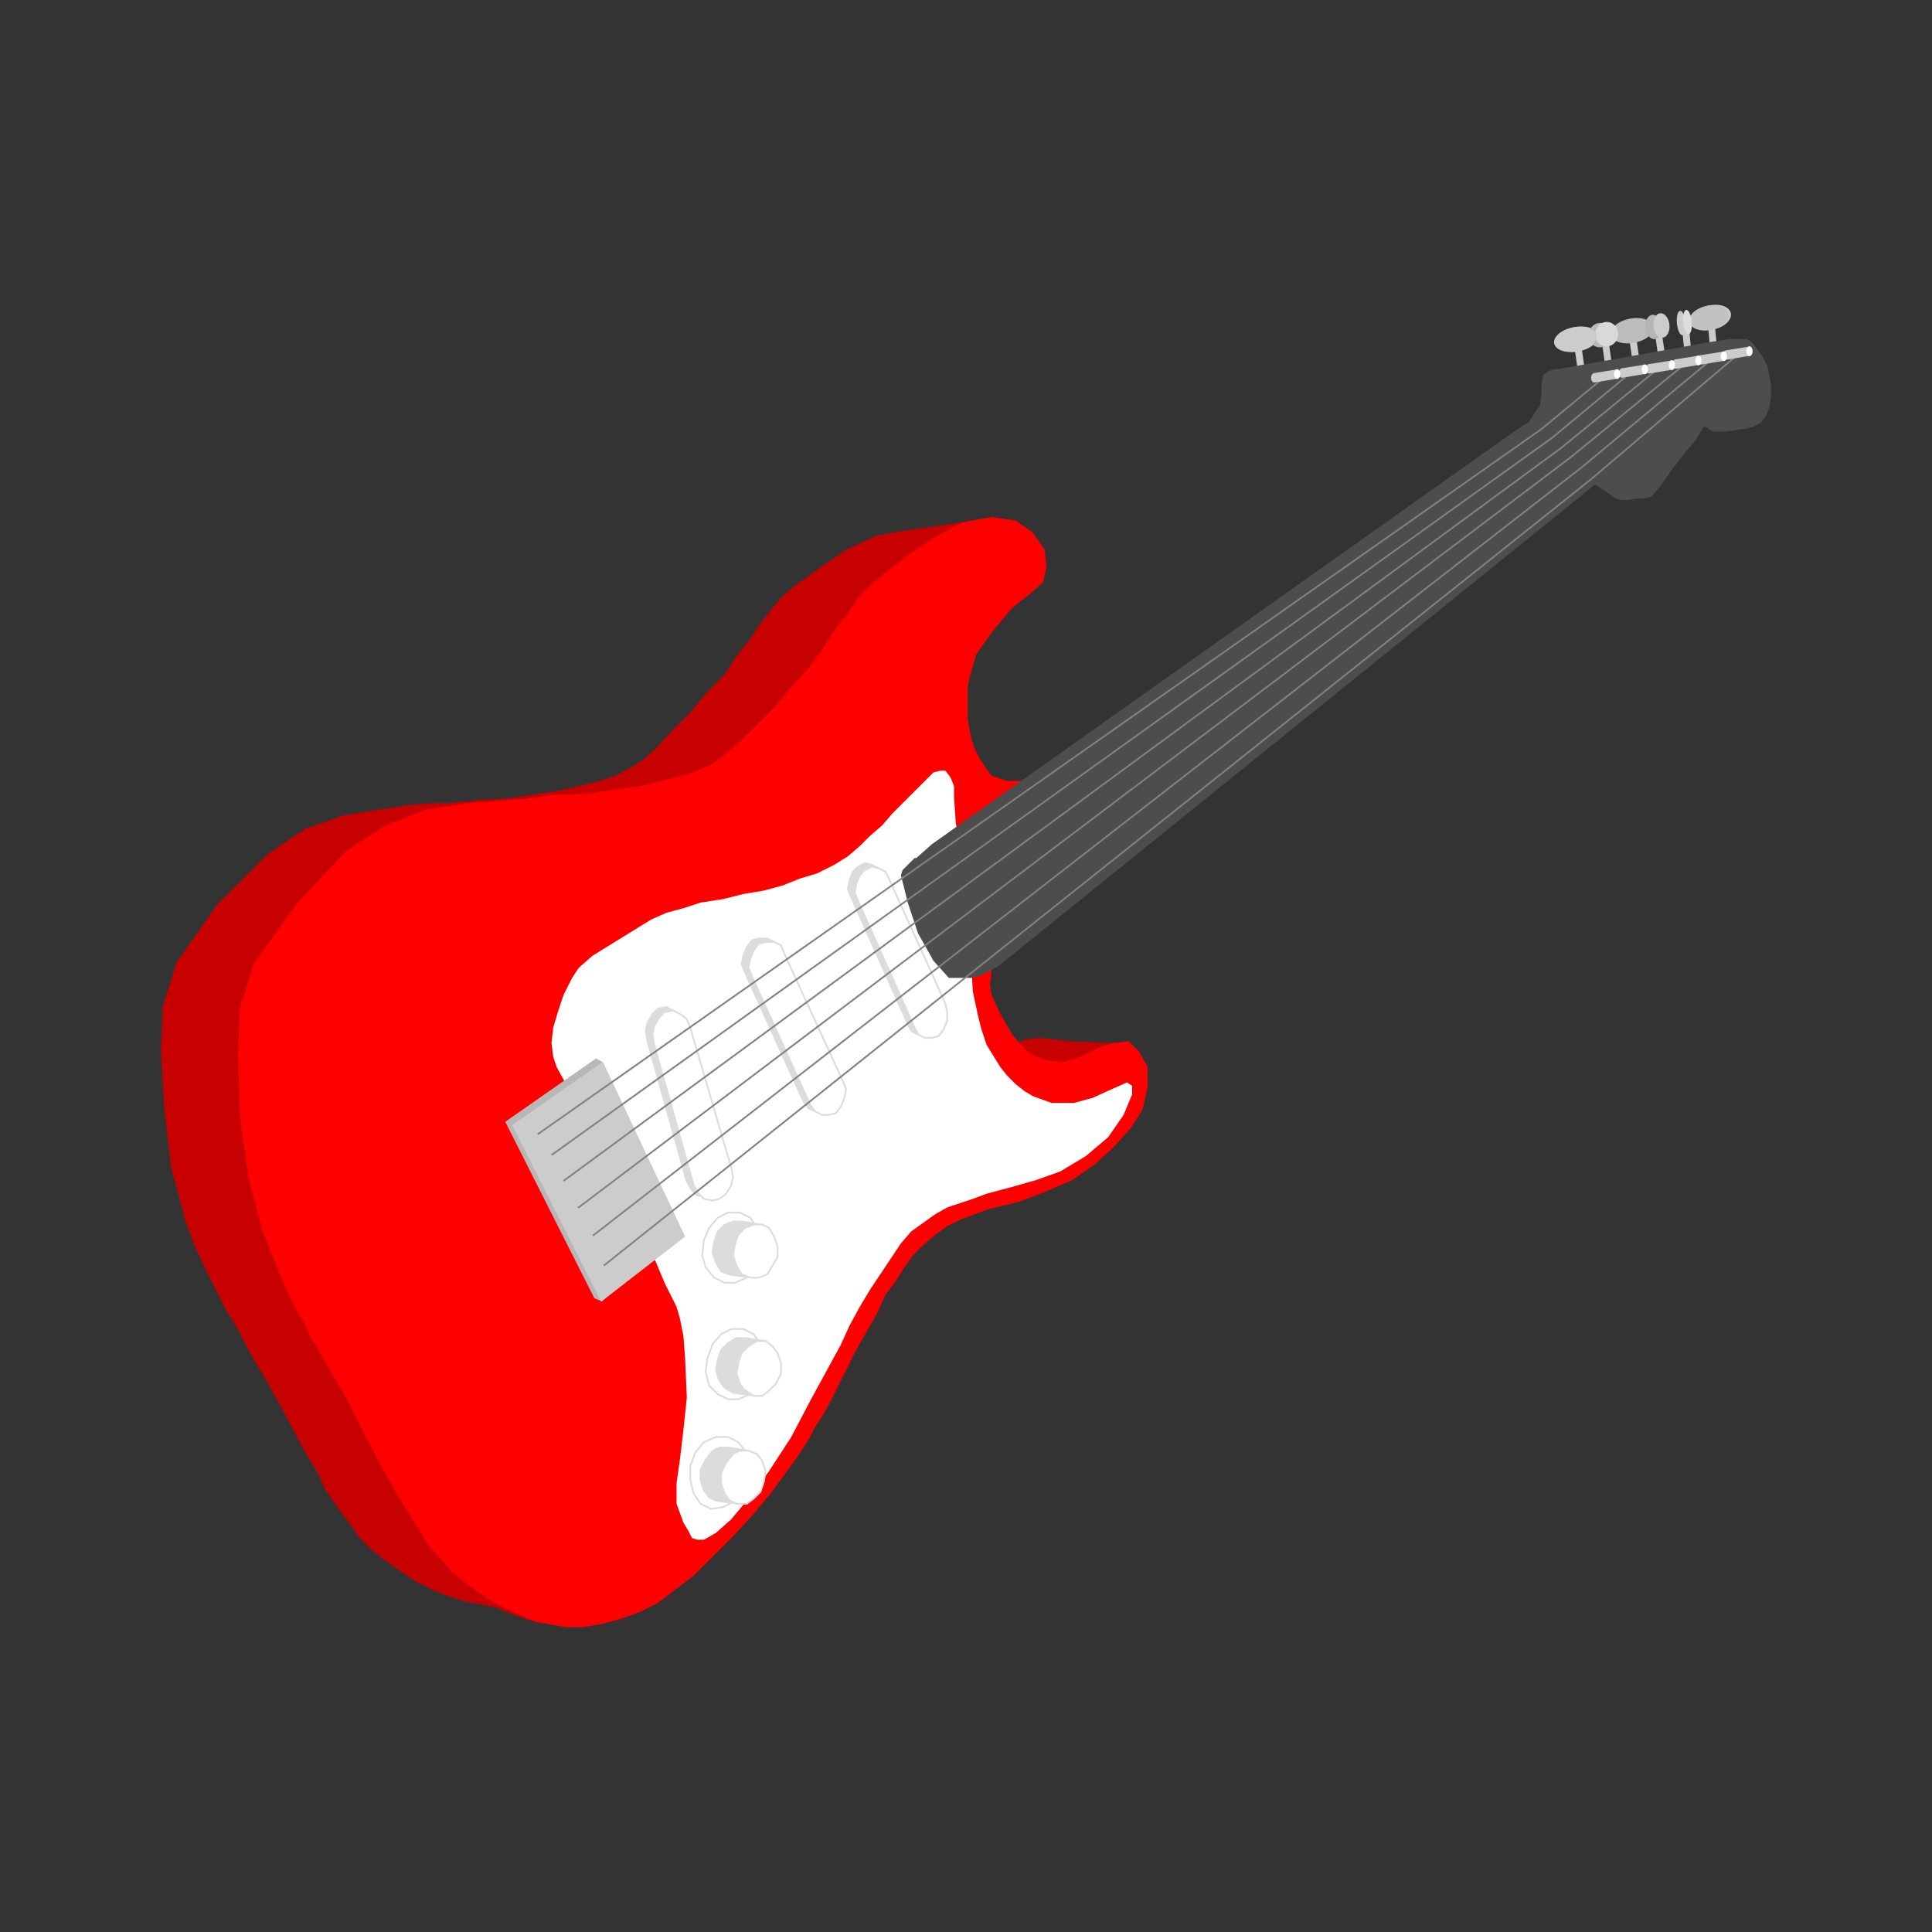 <svg:svg xmlns:dc="http://purl.org/dc/elements/1.1/" xmlns:ns2="http://web.resource.org/cc/" xmlns:rdf="http://www.w3.org/1999/02/22-rdf-syntax-ns#" xmlns:svg="http://www.w3.org/2000/svg" height="112.8" id="svg2" version="1.0" viewBox="-9.4 -17.805 112.8 112.8" width="112.8">
  <svg:rect x="-9.4" y="-17.805" width="112.8" height="112.8" fill="#333333" stroke="none"/>
  <svg:title id="title4">guitar.aoi</svg:title>
  <svg:g id="g3228" transform="matrix(.1 0 0 .1 29.2 21.891)">
    <svg:path d="m217-86l-66.44 99.441-162.56 530.56-11 4-11 3-11 2h-11l-11-2-6-1-7-2-11-4-4-2-9-2-11-2-6-2-6-2-5-2-6-3-6-3-6-4-10-7-9-7-7-7-7-10-4-5-4-6-5-7-4-9-10-17-10-19-10-18-10-17-4-8-5-9-5-8-4-8-8-16-7-15-5-14-8-30-4-34-2-34 1-26 8-26 24-34 29-29 22-15 23-8 25-4 13-2 14-1h10l6-1h6l5-1h6l12-1 13-2 14-2 13-3 12-3 9-3 8-4 8-5 8-7 9-10 11-11 10-12 10-10 7-11 8-10 6-9 7-9 6-7 7-6 14-10 16-11 17-8 16-3 28-4 24-4 14 2 10 7zm-302 155" fill="#c70000" id="line13304" />
    <svg:path d="m266.94 214.85l-2.94-2.85-25-1-18-2-8 1-10 3 1.1 8.11 42.15 4.28 19.65-8.17 1.04-2.37z" fill="#c70000" id="line17604" />
    <svg:g id="g69482">
      <svg:path d="m615-209h-4l2 21 4-1-2-20z" fill="#ccc" id="line80" />
      <svg:path d="m614-189" fill="#ccc" id="line110" />
      <svg:path d="m613-188" fill="#ccc" id="line114" />
      <svg:path d="m599-207" fill="#ccc" id="line542" />
      <svg:path d="m600-207" fill="#ccc" id="line546" />
      <svg:path d="m599-207" fill="#ccc" id="line550" />
      <svg:path d="m596-206l4-1 2 21h-4l-2-20z" fill="#ccc" id="line560" />
      <svg:path d="m583-183l4-1-3-20h-4l3 21z" fill="#ccc" id="line1042" />
      <svg:path d="m568-180l4-1-3-21-4 1 3 21z" fill="#ccc" id="line1520" />
      <svg:path d="m552-178h4l-3-21h-4l3 21z" fill="#ccc" id="line2000" />
      <svg:path d="m536-175l4-1-3-21-4 1 3 21z" fill="#ccc" id="line2480" />
      <svg:path d="m579.24-212.82a12.621 6.395 0 1 1 -25.25 0 12.621 6.395 0 1 1 25.25 0z" fill="#bcbcbc" id="path20764" transform="matrix(.983 -.186 .207 1.095 53.99 134.56)" />
      <svg:path d="m579.24-212.82a12.621 6.395 0 1 1 -25.25 0 12.621 6.395 0 1 1 25.25 0z" fill="#ccc" id="path20766" transform="matrix(.983 -.186 .207 1.095 21.68 139.5)" />
      <svg:path d="m579.24-212.82a12.621 6.395 0 1 1 -25.25 0 12.621 6.395 0 1 1 25.25 0z" fill="#b7b7b7" id="path20768" transform="matrix(.533 -.013 .008 1.114 247.91 43.158)" />
      <svg:path d="m579.24-212.82a12.621 6.395 0 1 1 -25.25 0 12.621 6.395 0 1 1 25.25 0z" fill="#b5b5b5" id="path20770" transform="matrix(.363 -.091 .183 1.098 412.68 79.193)" />
      <svg:path d="m579.24-212.82a12.621 6.395 0 1 1 -25.25 0 12.621 6.395 0 1 1 25.25 0z" fill="#ccc" id="path20772" transform="matrix(.198 -.034 .114 1.108 507.68 46.709)" />
      <svg:path d="m579.24-212.82a12.621 6.395 0 1 1 -25.25 0 12.621 6.395 0 1 1 25.25 0z" fill="#ccc" id="path20774" transform="matrix(.903 -.186 .19 1.095 141.94 126.82)" />
      <svg:path d="m579.24-212.82a12.621 6.395 0 1 1 -25.25 0 12.621 6.395 0 1 1 25.25 0z" fill="#c2c2c2" id="path20776" transform="matrix(.903 -.186 .19 1.095 140.48 127.04)" />
      <svg:path d="m579.24-212.82a12.621 6.395 0 1 1 -25.25 0 12.621 6.395 0 1 1 25.25 0z" fill="#ddd" id="path20778" transform="matrix(.198 -.034 .114 1.108 511.27 46.148)" />
      <svg:path d="m579.24-212.82a12.621 6.395 0 1 1 -25.25 0 12.621 6.395 0 1 1 25.25 0z" fill="#ccc" id="path20780" transform="matrix(.363 -.091 .183 1.098 417.28 78.296)" />
      <svg:path d="m579.24-212.82a12.621 6.395 0 1 1 -25.25 0 12.621 6.395 0 1 1 25.25 0z" fill="#d9d9d9" id="path20782" transform="matrix(.533 -.013 .008 1.114 251.72 42.597)" />
      <svg:path d="m579.24-212.82a12.621 6.395 0 1 1 -25.25 0 12.621 6.395 0 1 1 25.25 0z" fill="#ccc" id="path20784" transform="matrix(.983 -.186 .207 1.095 20.894 139.61)" />
    </svg:g>
    <svg:path d="m284 238v-12l-5-9-6-6-9 1-9 3-10 5-10 3-10-1-6-2-5-3-5-5-4-5-7-12-5-11-1-6 1-9 6-14 7-17 8-16 8-15 13-29-5-7-3-6-4-7h-3l-8 1h-10l-9-3-3-4-4-6-3-6-2-6-2-11v-19l1-5 4-14 10-14 11-13 10-8 8-7 2-9-1-10-7-10-10-7-14-2-17 3-17 9-16 11-14 11-7 6-7 7-6 9-7 9-7 11-8 11-10 11-10 12-11 11-10 10-8 7-8 6-9 4-9 3-12 3-12 3-14 2-14 2-12 1h-12l-11 2-13 1-13 1-12 1-25 4-23 9-23 15-29 31-25 35-8 26-1 27 1 35 5 36 8 31 6 15 6 15 8 17 5 8 4 9 5 8 5 9 10 17 10 20 10 19 10 18 5 8 5 8 4 6 3 6 8 9 7 8 9 7 11 8 5 3 6 3 6 3 12 5 6 1 11 2h11l11-2 11-3 11-4 10-5 21-16 23-23 12-13 10-12 8-11 8-11 7-11 3-6 4-6 4-7 4-8 4-8 4-8 4-8 4-7 8-14 5-11 6-8 5-8 5-7 6-6 7-6 7-5 8-4 8-3 8-3 17-4 16-6 16-7 13-9 11-10 10-11 7-11 3-13zm-369-169" fill="#f00" id="line4810" />
    <svg:path d="m202 231l5 5 5 4 5 3 11 4h13l11-3 11-5 9-4 3 2v5l-5 12-9 13-13 11-15 9-14 5-14 4-15 4-8 3-12 4-3 1-7 4-7 5-7 5-6 7-6 9-6 9-6 9-6 10-6 11-5 11-6 11-6 11-6 11-11 21-13 20-12 16-10 12-9 8-7 4h-4l-3-1-2-4-3-5-4-11v-12l2-14 2-17 2-19-1-23-1-13-2-10-2-7-3-6-4-8-5-12-12-24-14-27-14-28-12-24-6-11-2-6-1-8 1-9 3-10 3-9 5-10 4-6 8-7 34-21 9-4 11-3 9-3 13-2 12-3 12-2 11-3 10-4 10-3 10-5 8-5 7-6 6-6 7-6 6-7 6-6 10-10 6-6 2-2 4-1h3l3 4 2 5v6l1 15 3 22 4 27 3 50 3 14 2 8 3 9 8 13m-148 240m148-240l4 5m-2 65" fill="#fff" id="line9594" />
    <svg:path d="m-91 258l52 103 4.388 1.79 44.612-39.79-44.112-99.75-3.888-2.25-53 37z" fill="#b7b7b7" id="path12444" />
    <svg:path d="m-87 260l52 103 49-38-48-102-53 37z" fill="#ccc" id="line13214" />
    <svg:path d="m547-113l-2-1-6 5-342 276-11 6-5 1h-13l-9-10-9-16-6-18-4-16 1-3 7-7h1l9-8 340-241 6-4 2-1 1-1 3-5 3-4 1-7v-6l1-5 3-2 2-1 7-1 84-15 12-2h11l3 2 3 4 3 4 3 6 1 5 1 6v7l-1 6-2 5-3 4-4 2-3 1-7 1-6 1h-8l-3-2-2-1-2 3-3 5-5 6-8 10-7 10-4 5-2 2-4 1h-3l-7 1h-3l-4-1-4-3-6-4z" fill="#4d4d4d" id="line5258" />
    <svg:path d="m162 187l-33-73-2-4-4-2-4-1-4 2-3 3-2 5-1 5 2 5 33 74 2 4 4 2h4l4-1 3-4 2-5v-5l-1-5z" fill="#dcdcdc" id="path12455" stroke="#dcdcdc" />
    <svg:path d="m166 189l-33-73-2-4-4-2-4-1-4 2-3 3-2 5-1 5 2 5 33 74 2 4 4 2h4l4-1 3-4 2-5v-5l-1-5z" fill="#fff" id="line8336" stroke="#dcdcdc" />
    <svg:path d="m56 320l-6 29-7 3h-6l-6-3-5-6-2-7 1-9 3-7 5-6 6-3h7l6 3 4 6z" fill="#fff" id="line9976" stroke="#dcdcdc" />
    <svg:path d="m49 450l-7 30-6 3-7 1-6-3-4-6-2-8v-8l3-8 5-6 7-3h7l6 3 4 5z" fill="#fff" id="line9600" stroke="#dcdcdc" />
    <svg:path d="m58 388l-6 29-7 3h-6l-6-3-5-5-2-8 1-8 3-8 5-6 6-3h7l6 3 4 6z" fill="#fff" id="line9696" stroke="#dcdcdc" />
    <svg:path d="m18 298l3 3 5 1 4-1 4-3 3-5 1-5-1-5-24-82-2-5-4-3-4-2-5 1-3 3-3 5-1 5 1 6 23 82 3 5z" fill="#dcdcdc" id="path12457" stroke="#dcdcdc" />
    <svg:path d="m22 300l3 3 5 1 4-1 4-3 3-5 1-5-1-5-24-82-2-5-4-3-4-2-5 1-3 3-3 5-1 5 1 6 23 82 3 5z" fill="#fff" id="line9344" stroke="#dcdcdc" />
    <svg:path d="m68 158l34 74 2 5-1 5-2 5-3 4-4 1h-4l-4-2-3-4-34-75-2-5 1-5 2-5 3-4 4-1h5l4 2 2 5z" fill="#dcdcdc" id="path12459" stroke="#dcdcdc" />
    <svg:path d="m72 160l34 74 2 5-1 5-2 5-3 4-4 1h-4l-4-2-3-4-34-75-2-5 1-5 2-5 3-4 4-1h5l4 2 2 5z" fill="#fff" id="line9858" stroke="#dcdcdc" />
    <svg:path d="m40 347.23l12.107 1.55-2.107-3.55 3-5 3-5v-6l-2-6 4.884-5.12-11.884-1.88h-5l-5 2-4 4-2 6-1 6 2 6 3 5 5 2z" fill="#dcdcdc" id="path2440" stroke="#dcdcdc" />
    <svg:path d="m32 479.23l-4-2-3-4-2-6v-6l3-6 4-5 4-2h5l12.065 1.82-4.065 4.18 2 6-1 6-2 6-4 4 2.214 4.61-12.214-1.61zm6-15" fill="#dcdcdc" id="path2442" stroke="#dcdcdc" />
    <svg:path d="m37 413.23l-3-4-2-6 1-6 2-6 4-4 5-3h5l11.916 1.89-4.916 5.11 2 6v6l-3 6-4 4 3.15 4.61-12.15-1.61m-5-3l5 3-6-4" fill="#dcdcdc" id="path2444" stroke="#dcdcdc" />
    <svg:path d="m52 349h5l5-2 3-5 3-5v-6l-2-6-3-5-4-2h-5l-5 2-4 4-2 6-1 6 2 6 3 5 5 2z" fill="#fff" id="line9504" stroke="#dcdcdc" />
    <svg:path d="m44 481l-4-2-3-4-2-6v-6l3-6 4-5 4-2h5l5 2 3 4 2 6-1 6-2 6-4 4-4 3h-6zm6-15" fill="#fff" id="line9032" stroke="#dcdcdc" />
    <svg:path d="m49 415l-3-4-2-6 1-6 2-6 4-4 5-3h5l4 3 3 4 2 6v6l-3 6-4 4-4 3h-5m-5-3l5 3-6-4" fill="#fff" id="line9184" stroke="#dcdcdc" />
    <svg:path d="m-72.066 265.28l586.05-411.72 35-28.92" fill="none" id="path2446" stroke="#818181" stroke-width="1px" />
    <svg:path d="m-63.914 277.37l583.95-418.59 45.7-37.87" fill="none" id="path2448" stroke="#818181" stroke-width="1px" />
    <svg:path d="m-56.949 292.48l582.29-427.79 56.32-46.07" fill="none" id="path2450" stroke="#818181" stroke-width="1px" />
    <svg:path d="m-48.491 308.24l579.31-438.05 65.57-53.5" fill="none" id="path2452" stroke="#818181" stroke-width="1px" />
    <svg:path d="m-39.856 324.49l576.72-448.1 74.45-61.92" fill="none" id="path2454" stroke="#818181" stroke-width="1px" />
    <svg:path d="m-33.504 341.99l576.39-459.11 84.69-71.93" fill="none" id="path2456" stroke="#818181" stroke-width="1px" />
    <svg:g fill="#ccc" fill-rule="evenodd" id="g12255">
      <svg:g id="g12249" transform="translate(77.168 6.661)">
        <svg:path d="m558.41-201.31l-13.88 2.22v0.03c-0.83 0.24-1.47 1.34-1.47 2.68 0 1.53 0.83 2.76 1.82 2.76h0.09c0.04-0.01 0.08-0.03 0.12-0.04h0.13c0.01 0 0.02 0.01 0.03 0l13.28-2.22-0.12-5.43z" fill="#ccc" id="path12251" />
        <svg:path d="m547-195.07a2.662 4.025 0 1 1 -5.32 0 2.662 4.025 0 1 1 5.32 0z" fill="#fff" id="path12253" transform="matrix(.67 0 0 .685 193.56 -64.919)" />
      </svg:g>
      <svg:g id="g12243" transform="translate(62.206 9.531)">
        <svg:path d="m558.41-201.31l-13.88 2.22v0.03c-0.83 0.24-1.47 1.34-1.47 2.68 0 1.53 0.83 2.76 1.82 2.76h0.09c0.04-0.01 0.08-0.03 0.12-0.04h0.13c0.01 0 0.02 0.01 0.03 0l13.28-2.22-0.12-5.43z" fill="#ccc" id="path12245" />
        <svg:path d="m547-195.07a2.662 4.025 0 1 1 -5.32 0 2.662 4.025 0 1 1 5.32 0z" fill="#fff" id="path12247" transform="matrix(.67 0 0 .685 193.56 -64.919)" />
      </svg:g>
      <svg:g id="g12237" transform="translate(47.346 11.99)">
        <svg:path d="m558.41-201.31l-13.88 2.22v0.03c-0.83 0.24-1.47 1.34-1.47 2.68 0 1.53 0.83 2.76 1.82 2.76h0.09c0.04-0.01 0.08-0.03 0.12-0.04h0.13c0.01 0 0.02 0.01 0.03 0l13.28-2.22-0.12-5.43z" fill="#ccc" id="path12239" />
        <svg:path d="m547-195.07a2.662 4.025 0 1 1 -5.32 0 2.662 4.025 0 1 1 5.32 0z" fill="#fff" id="path12241" transform="matrix(.67 0 0 .685 193.56 -64.919)" />
      </svg:g>
      <svg:g id="g12231" transform="translate(31.872 14.757)">
        <svg:path d="m558.41-201.31l-13.88 2.22v0.03c-0.83 0.24-1.47 1.34-1.47 2.68 0 1.53 0.83 2.76 1.82 2.76h0.09c0.04-0.01 0.08-0.03 0.12-0.04h0.13c0.01 0 0.02 0.01 0.03 0l13.28-2.22-0.12-5.43z" fill="#ccc" id="path12233" />
        <svg:path d="m547-195.07a2.662 4.025 0 1 1 -5.32 0 2.662 4.025 0 1 1 5.32 0z" fill="#fff" id="path12235" transform="matrix(.67 0 0 .685 193.56 -64.919)" />
      </svg:g>
      <svg:g id="g12225" transform="translate(16.09 17.217)">
        <svg:path d="m558.41-201.31l-13.88 2.22v0.03c-0.83 0.24-1.47 1.34-1.47 2.68 0 1.53 0.83 2.76 1.82 2.76h0.09c0.04-0.01 0.08-0.03 0.12-0.04h0.13c0.01 0 0.02 0.01 0.03 0l13.28-2.22-0.12-5.43z" fill="#ccc" id="path12227" />
        <svg:path d="m547-195.07a2.662 4.025 0 1 1 -5.32 0 2.662 4.025 0 1 1 5.32 0z" fill="#fff" id="path12229" transform="matrix(.67 0 0 .685 193.56 -64.919)" />
      </svg:g>
      <svg:g id="g12221" transform="translate(-.102 19.984)">
        <svg:path d="m558.41-201.31l-13.88 2.22v0.03c-0.83 0.24-1.47 1.34-1.47 2.68 0 1.53 0.83 2.76 1.82 2.76h0.09c0.04-0.01 0.08-0.03 0.12-0.04h0.13c0.01 0 0.02 0.01 0.03 0l13.28-2.22-0.12-5.43z" fill="#ccc" id="path12213" />
        <svg:path d="m547-195.07a2.662 4.025 0 1 1 -5.32 0 2.662 4.025 0 1 1 5.32 0z" fill="#fff" id="path12215" transform="matrix(.67 0 0 .685 193.56 -64.919)" />
      </svg:g>
    </svg:g>
  </svg:g>
</svg:svg>